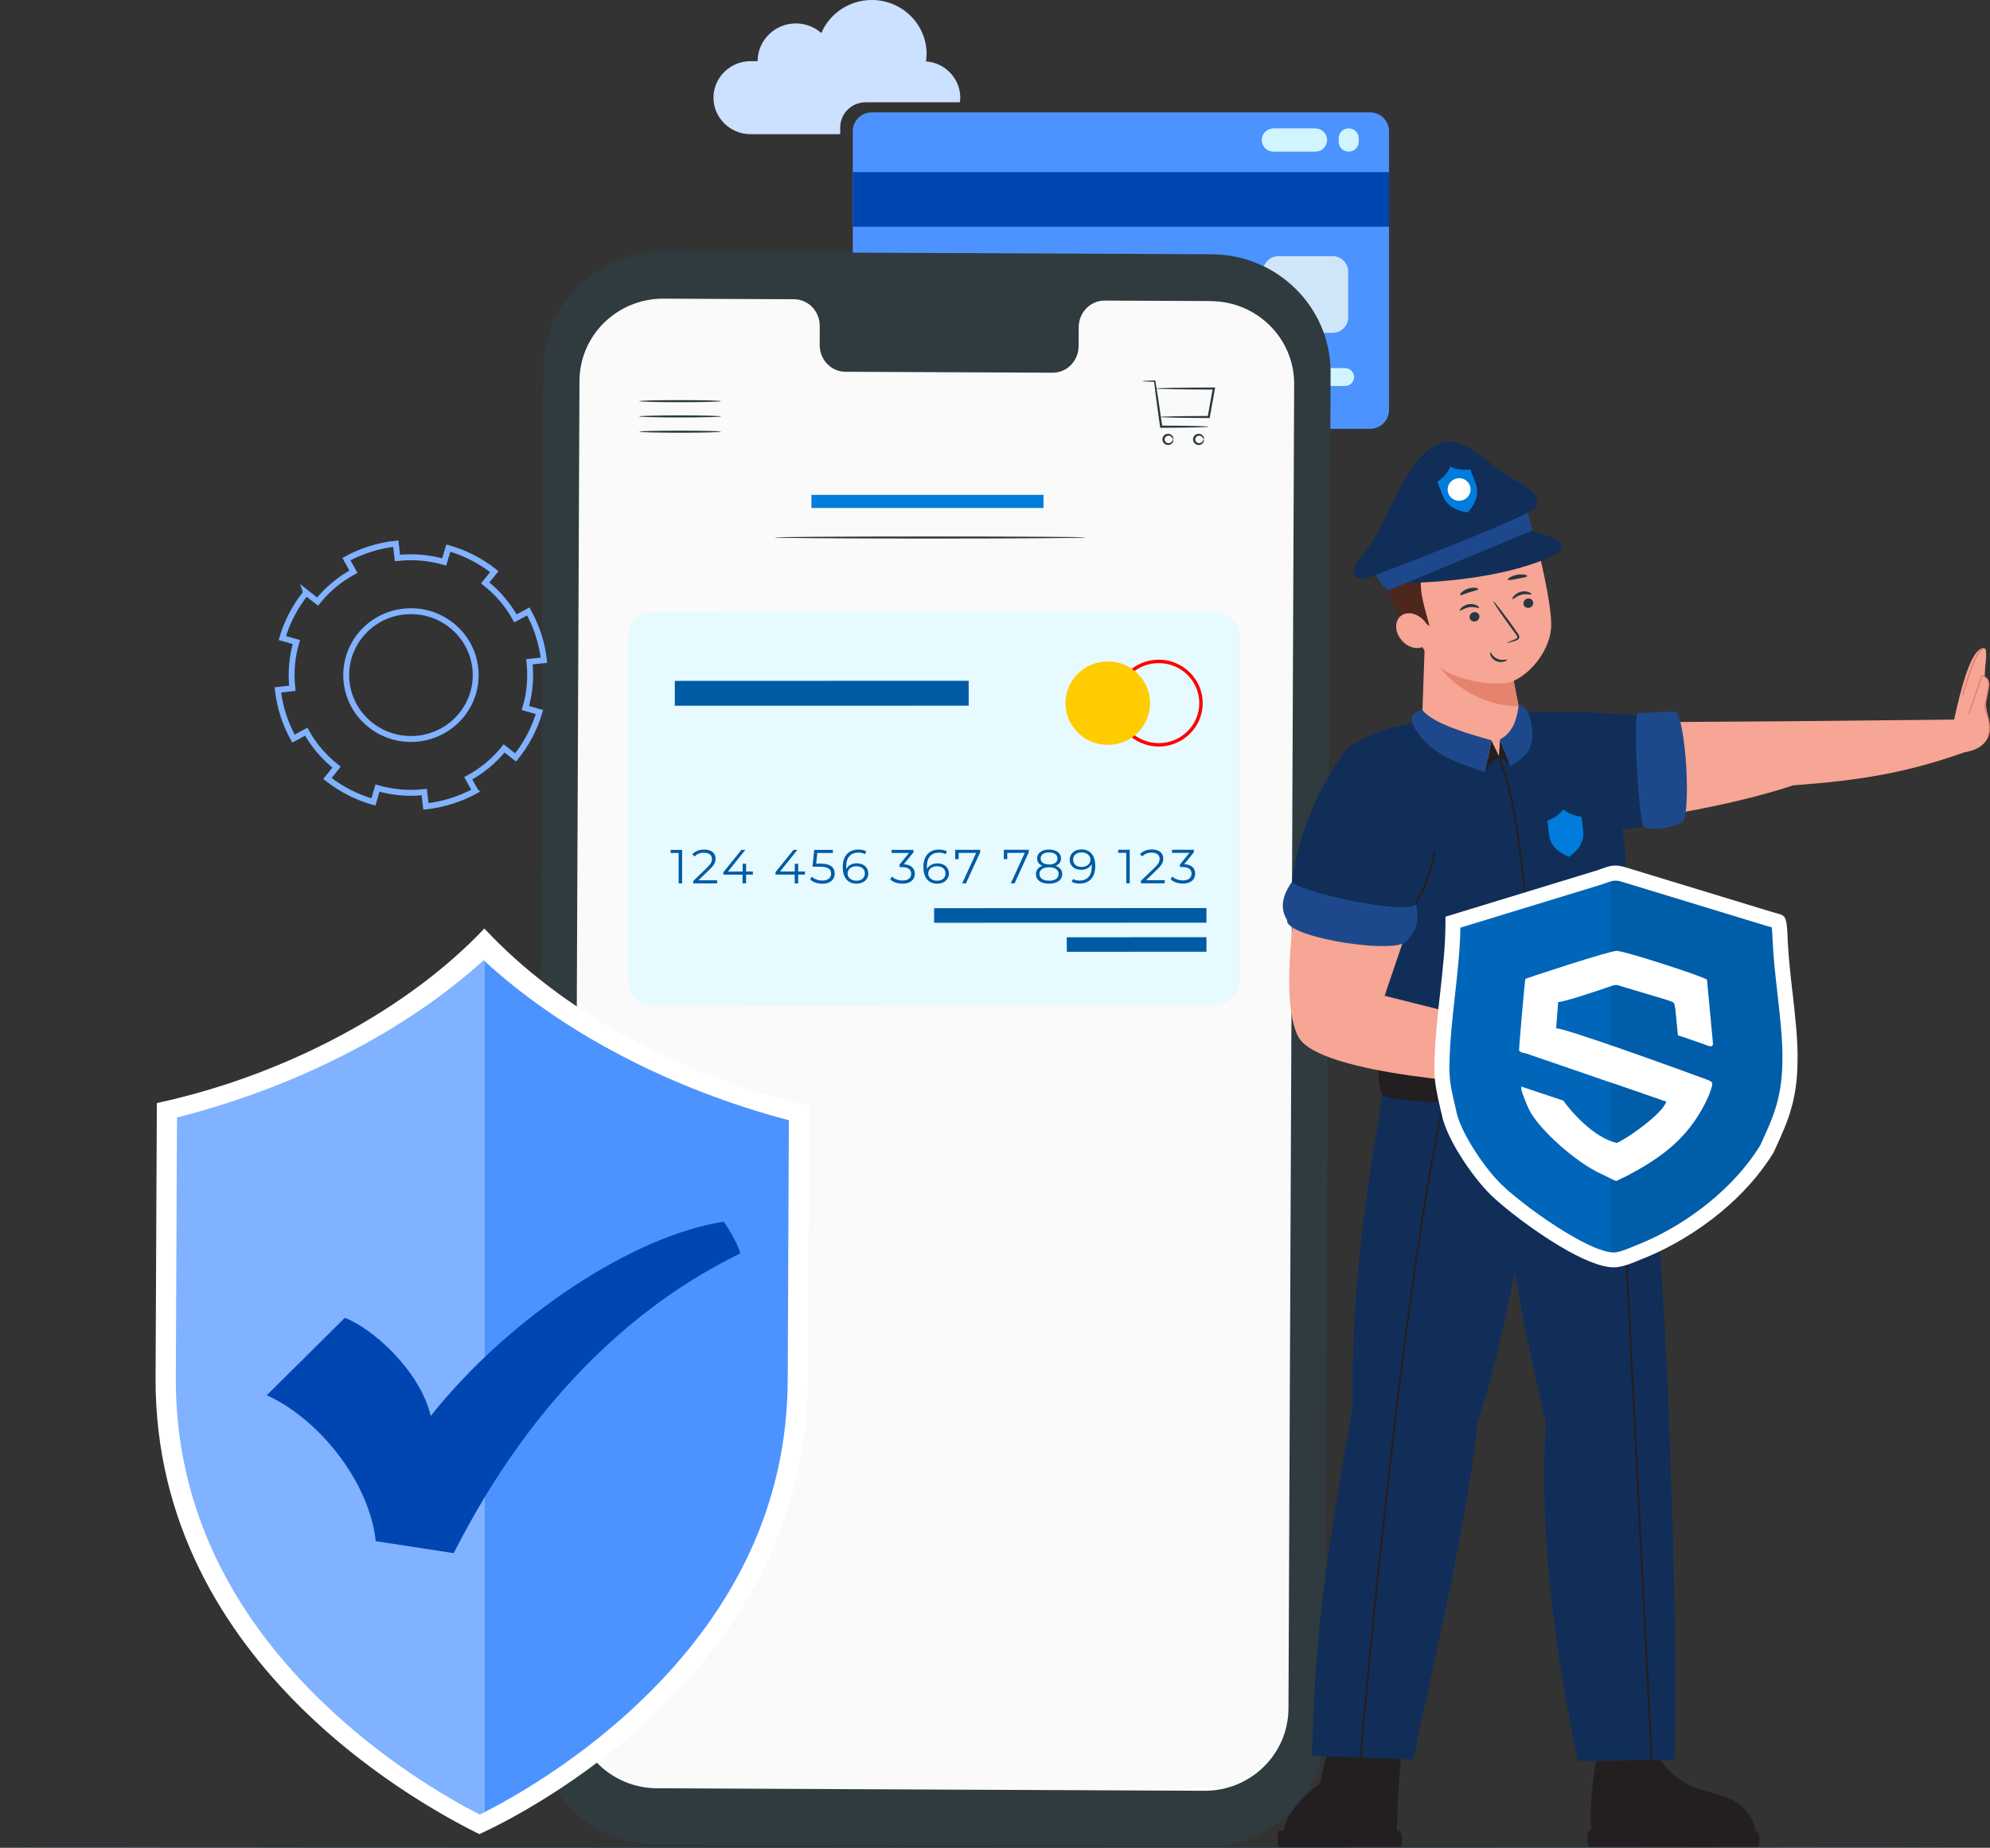 <svg width="561" height="521" viewBox="0 0 561 521" fill="none" xmlns="http://www.w3.org/2000/svg">
<rect x="0" y="0" width="561" height="521" fill="#333333" stroke="none"/>
<path d="M245.763 120.912H386.221C389.173 120.912 391.575 118.54 391.575 115.627V36.965C391.575 34.037 389.173 31.68 386.221 31.68H245.763C242.812 31.68 240.409 34.052 240.409 36.965V115.627C240.409 118.54 242.812 120.912 245.763 120.912Z" fill="#4D93FF"/>
<path d="M240.409 63.933H391.576V48.532H240.409V63.933Z" fill="#0046B3"/>
<path d="M356.943 103.798H379.176C380.585 103.798 381.727 104.926 381.727 106.316C381.727 107.707 380.585 108.835 379.176 108.835H356.943C355.534 108.835 354.377 107.707 354.377 106.316C354.377 104.926 355.52 103.798 356.943 103.798Z" fill="#D1F5FF"/>
<path d="M322.771 103.798H344.989C346.398 103.798 347.555 104.926 347.555 106.316C347.555 107.707 346.413 108.835 344.989 108.835H322.771C321.362 108.835 320.205 107.707 320.205 106.316C320.205 104.926 321.347 103.798 322.771 103.798Z" fill="#D1F5FF"/>
<path d="M380.2 36.206C381.757 36.206 383.033 37.45 383.033 38.987V39.968C383.033 41.505 381.772 42.75 380.2 42.75C378.643 42.75 377.382 41.505 377.382 39.968V38.987C377.382 37.45 378.643 36.206 380.2 36.206Z" fill="#D1F5FF"/>
<path d="M374.119 39.485C374.119 41.3 372.635 42.764 370.796 42.764H359.035C357.195 42.764 355.712 41.3 355.712 39.485C355.712 37.67 357.195 36.206 359.035 36.206H370.796C372.635 36.206 374.119 37.67 374.119 39.485Z" fill="#D1F5FF"/>
<path d="M375.661 72.22H360.459C358.026 72.22 356.054 74.167 356.054 76.568V89.496C356.054 91.897 358.026 93.844 360.459 93.844H375.661C378.094 93.844 380.066 91.897 380.066 89.496V76.568C380.066 74.167 378.094 72.22 375.661 72.22Z" fill="#CFE6F9"/>
<path d="M298.313 366.457C305.566 357.482 318.811 356.004 327.903 363.148C337.009 370.307 338.522 383.381 331.269 392.37C324.017 401.359 310.772 402.852 301.65 395.678C292.558 388.519 291.045 375.446 298.313 366.457ZM280.693 352.607C277.044 357.131 274.478 362.138 272.936 367.364L277.504 368.682C276.05 373.601 275.635 378.725 276.199 383.717L271.482 384.245C272.12 389.749 273.811 395.151 276.57 400.085L277.504 399.587L280.752 397.831C283.155 402.149 286.448 406.102 290.6 409.367L287.634 413.042C292.217 416.643 297.304 419.176 302.599 420.684L303.934 416.175C308.903 417.624 314.094 418.034 319.152 417.478L319.686 422.133C325.262 421.504 330.735 419.82 335.749 417.097L335.734 417.082L335.081 415.882L333.464 412.968C337.84 410.597 341.83 407.347 345.137 403.247L348.86 406.175C352.509 401.652 355.089 396.63 356.602 391.389L352.034 390.071C353.502 385.167 353.903 380.057 353.339 375.065L358.056 374.538C357.418 369.033 355.712 363.631 352.954 358.683L348.771 360.937C346.368 356.619 343.076 352.68 338.923 349.416L341.889 345.741C337.306 342.139 332.219 339.592 326.909 338.084L325.574 342.593C320.605 341.144 315.429 340.749 310.371 341.305L309.837 336.649C304.246 337.264 298.788 338.963 293.774 341.686L293.789 341.715L295.302 344.423L296.059 345.8C291.683 348.171 287.679 351.436 284.386 355.521L280.663 352.593L280.693 352.607Z" stroke="#00224D" stroke-width="1.428" stroke-miterlimit="10"/>
<path d="M236.865 35.926C236.865 32.017 240.083 28.841 244.043 28.841H270.577C270.637 28.416 270.711 27.991 270.711 27.552C270.711 22.15 266.439 17.699 261.055 17.304C261.144 16.631 261.219 15.943 261.219 15.24C261.219 6.822 254.307 -0 245.779 -0C239.371 -0 233.883 3.835 231.54 9.311C229.642 7.642 227.135 6.602 224.376 6.602C218.414 6.602 213.579 11.375 213.579 17.246H211.562C205.836 17.246 201.135 21.872 201.135 27.538C201.135 33.203 205.822 37.83 211.562 37.83H236.865V35.926Z" fill="#CCE0FF"/>
<path d="M339.649 520.764L185.042 520.061C166.443 519.973 151.448 505.026 151.522 486.682L153.154 104.091C153.228 85.732 168.386 70.902 186.985 70.99L341.592 71.692C360.192 71.78 375.187 86.728 375.112 105.072L373.481 487.677C373.407 506.036 358.249 520.867 339.649 520.779V520.764Z" fill="#303B3F"/>
<path d="M341.385 84.883L311.41 84.751C307.39 84.737 304.112 88.089 304.097 92.233L304.068 97.605C304.053 101.749 300.775 105.101 296.756 105.087L238.333 104.823C234.314 104.808 231.065 101.427 231.08 97.283L231.095 91.91C231.11 87.767 227.862 84.385 223.842 84.371L213.297 84.327L187.059 84.21C174.022 84.151 163.417 94.531 163.358 107.4L161.756 480.84C161.697 493.694 172.213 504.162 185.235 504.221L339.531 504.923C352.553 504.982 363.173 494.602 363.232 481.733L364.834 108.293C364.893 95.439 354.377 84.971 341.355 84.912L341.385 84.883Z" fill="#FAFAFA"/>
<path d="M547.384 520.705C547.325 520.866 424.799 520.998 273.707 520.998C122.526 520.998 0 520.866 0 520.705C0 520.544 122.526 520.413 273.707 520.413C424.799 520.413 547.325 520.544 547.384 520.705Z" fill="#29383E"/>
<path d="M101.569 179.121C107.843 171.332 119.323 170.058 127.213 176.251C135.104 182.459 136.409 193.79 130.135 201.564C123.846 209.352 112.366 210.641 104.476 204.433C96.6 198.241 95.295 186.909 101.584 179.106L101.569 179.121ZM86.307 167.116C83.148 171.025 80.923 175.387 79.588 179.897L83.548 181.038C82.287 185.299 81.931 189.735 82.421 194.068L78.327 194.522C78.876 199.295 80.344 203.965 82.732 208.254L83.533 207.83L86.337 206.307C88.413 210.055 91.275 213.466 94.88 216.307L92.299 219.498C96.259 222.616 100.679 224.812 105.262 226.115L106.419 222.207C110.735 223.466 115.229 223.817 119.604 223.334L120.064 227.375C124.899 226.833 129.646 225.369 133.991 223.012L133.976 222.997L133.413 221.958L132.004 219.44C135.801 217.39 139.257 214.579 142.119 211.021L145.352 213.569C148.512 209.66 150.751 205.297 152.071 200.759L148.111 199.617C149.387 195.357 149.728 190.935 149.253 186.602L153.347 186.148C152.798 181.375 151.315 176.69 148.927 172.401L145.308 174.348C143.232 170.6 140.384 167.189 136.78 164.363L139.36 161.172C135.4 158.053 130.98 155.843 126.383 154.54L125.226 158.449C120.924 157.19 116.43 156.853 112.04 157.321L111.58 153.281C106.73 153.808 101.999 155.286 97.653 157.644L97.668 157.673L98.973 160.015L99.641 161.201C95.844 163.251 92.388 166.076 89.525 169.619L86.292 167.072L86.307 167.116Z" stroke="#80B2FF" stroke-width="1.665" stroke-miterlimit="10"/>
<path d="M136.542 261.81C115.08 284.502 80.848 303.095 44.214 311.016C44.199 313.431 44.139 326.812 43.858 388.491C43.487 470.769 122.807 510.971 135.133 517.149C147.072 511.732 227.402 471.574 227.773 389.296C228.054 327.617 228.114 314.236 228.128 311.821C191.568 303.578 157.796 284.678 136.557 261.81H136.542Z" fill="white"/>
<path d="M136.349 270.741C114.235 290.768 83.577 306.507 49.894 315.086L49.568 388.477C49.419 422.061 62.931 452.439 89.732 478.777C107.353 496.082 125.863 506.813 135.266 511.644C135.667 511.439 136.112 511.22 136.557 510.985V270.916C136.497 270.858 136.423 270.799 136.364 270.741H136.349Z" fill="#80B2FF"/>
<path d="M136.542 270.916V510.985C146.316 505.963 164.07 495.598 181.082 479.186C208.121 453.083 221.914 422.836 222.063 389.252L222.389 315.861C188.869 307.003 158.449 291.06 136.527 270.916H136.542Z" fill="#4D93FF"/>
<path d="M204.057 344.467C178.398 348.376 143.469 371.464 121.428 399.236C118.343 386.148 104.461 374.187 97.193 371.581L75.198 393.409C88.932 399.514 103.942 416.834 105.929 434.548L127.895 437.915C137.165 419.849 161.089 376.646 208.684 353.412C207.765 349.884 204.413 344.98 204.042 344.482L204.057 344.467Z" fill="#0046B3"/>
<path d="M441.322 203.776L503.541 203.366L557.055 202.824L557.277 210.832C538.678 217.918 524.083 220.07 505.558 221.432C486.796 227.581 461.953 231.651 442.731 232.983C425.837 233.773 424.428 204.566 441.322 203.776Z" fill="#F7A594"/>
<path d="M468.909 202.034C461.434 201.887 439.349 199.589 425.57 201.184C413.112 206.235 416.197 227.698 421.907 231.065C421.892 231.665 446.083 238.341 470.57 231.241C474.263 226.98 473.017 206.265 468.909 202.019V202.034Z" fill="#112E59"/>
<path d="M473.863 232.104C469.992 233.466 466.343 234.33 463.614 233.232C461.997 233.305 460.203 201.17 461.819 201.082L472.009 200.599C475.242 200.452 477.111 231.943 473.878 232.09L473.863 232.104Z" fill="#1D498C"/>
<path d="M550.87 202.97C552.68 194.698 555.572 182.927 559.087 182.766C559.843 182.737 559.947 183.22 559.918 185.416C558.167 200.115 562.187 204.112 560.259 208.269C558.123 212.296 552.235 212.222 552.235 212.222C548.942 210.758 548.675 205.312 550.885 202.984L550.87 202.97Z" fill="#F7A594"/>
<path d="M555.067 201.184L558.731 190.512C558.731 190.512 561.119 190.922 560.614 193.747C560.11 196.573 559.502 199.603 559.502 199.603C559.502 199.603 562.379 205.723 560.095 208.241C557.811 210.774 553.881 208.299 555.067 201.184Z" fill="#F7A594"/>
<path d="M560.599 207.803L560.318 207.715C561.563 203.865 559.398 199.722 559.383 199.678L559.354 199.634L559.368 199.59C559.368 199.561 559.976 196.516 560.481 193.734C560.674 192.621 560.436 191.757 559.769 191.187C559.413 190.879 559.012 190.747 558.82 190.689L555.201 201.244L554.919 201.156L558.627 190.352L558.745 190.367C558.775 190.367 559.398 190.484 559.947 190.952C560.466 191.391 561.015 192.241 560.748 193.763C560.288 196.355 559.724 199.18 559.635 199.575C559.873 200.044 561.786 204.041 560.57 207.788L560.599 207.803Z" fill="#D97B69"/>
<path d="M553.466 196.091L553.184 196.017C553.317 195.505 556.402 183.559 559.057 182.622L559.161 182.9C556.655 183.778 553.51 195.973 553.481 196.091H553.466Z" fill="#D97B69"/>
<path d="M363.84 520.354H392.466C393.044 520.018 393.459 519.652 393.697 519.227C394.157 498.218 395.788 488.087 395.788 488.087L375.81 487.282L372.057 502.918C365.59 507.427 358.1 517.09 363.84 520.354Z" fill="#231F20"/>
<path d="M394.661 520.734H360.725C359.865 520.734 359.924 516.078 360.785 516.078L394.527 516.268C395.417 516.268 395.551 520.748 394.661 520.748V520.734Z" fill="#231F20"/>
<path d="M391.146 299.859C389.114 315.421 380.452 353.837 381.386 396.103C372.013 449.964 370.974 461.823 369.832 495.041L398.443 496.095C403.026 472.905 412.429 436.29 416.686 400.568C425.926 372.415 431.993 332.301 434.974 300.444C437.97 272.994 398.665 261.897 391.146 299.859Z" fill="#112E59"/>
<path d="M383.819 496.344H383.24C383.3 492.509 394.928 363.002 406.734 310.488L407.312 310.62C395.506 363.09 383.893 492.523 383.833 496.344H383.819Z" fill="#231F20"/>
<path d="M419.89 301.761C423.924 355.344 435.804 400.845 435.804 400.845C433.476 437.402 440.046 472.509 444.718 496.519L471.935 496.285C473.507 472.772 470.14 345.535 463.11 302.376C459.758 264.224 415.04 262.174 419.89 301.761Z" fill="#112E59"/>
<path d="M449.865 496.504C448.649 505.156 447.804 511.92 448.871 519.752L493.382 520.601C493.382 520.601 497.579 516.37 491.735 510.017C485.892 503.663 475.569 507.337 468.227 496.255L449.88 496.504H449.865Z" fill="#231F20"/>
<path d="M495.413 520.734H448.159C447.299 520.734 447.299 516.078 448.159 516.078L495.221 516.268C496.111 516.268 496.303 520.748 495.413 520.748V520.734Z" fill="#231F20"/>
<path d="M465.319 495.992L455.99 310.97L456.583 310.94L465.898 495.962L465.319 495.992Z" fill="#231F20"/>
<path d="M463.006 295.671L392.258 301C392.896 257.27 372.902 227.082 377.055 215.809C382.78 200.335 424.473 200.232 440.358 206.264C446.661 208.665 456.925 222.514 458.126 239.936C458.467 248.047 458.541 253.61 457.741 260.096C456.94 266.581 462.991 295.671 462.991 295.671H463.006Z" fill="#112E59"/>
<path d="M420.72 214.962C417.428 212.385 404.301 208.403 400.816 205.577L401.602 183.09L414.506 181.846C418.243 182.153 421.981 183.032 425.199 184.291L428.107 199.092L428.744 202.298C430.213 205.46 427.306 209.267 420.705 214.932L420.72 214.962Z" fill="#F7A594"/>
<path d="M405.948 188.199C407.98 191.273 416.449 199.149 428.107 199.12L425.6 186.31L405.948 188.199Z" fill="#E6836F"/>
<path d="M434.499 158.58C435.508 163.016 437.599 172.737 437.258 177.217C436.739 184.04 430.287 191.594 424.666 192.589C418.155 193.248 409.374 191.33 404.598 187.29C401.958 184.215 396.812 176.939 394.453 170.571C389.529 157.277 399.036 145.624 411.11 142.93C423.183 140.236 431.355 144.789 434.499 158.595V158.58Z" fill="#F7A594"/>
<path d="M398.488 179.34C395.981 174.962 399.318 173.191 402.982 176.587C402.359 173.293 398.532 163.616 401.914 160.41C405.726 156.691 422.515 158.302 431.518 149.035C431.518 149.035 424.799 134.497 402.744 143.076C377.827 156.106 398.473 179.34 398.473 179.34H398.488Z" fill="#4D261C"/>
<path d="M401.617 175.183C403.53 177.467 403.604 180.512 401.795 181.961C399.985 183.425 396.974 182.737 395.076 180.453C393.163 178.169 393.088 175.124 394.898 173.675C396.707 172.211 399.718 172.899 401.617 175.183Z" fill="#F7A594"/>
<path d="M431.741 149.638C428.937 148.789 395.551 161.877 396.441 164.336C396.441 164.336 420.602 164.453 437.228 156.972C446.291 152.902 431.755 149.638 431.755 149.638H431.741Z" fill="#112E59"/>
<path d="M391.413 166.443L431.963 149.578L430.584 143.912L387.63 161.407C388.476 163.354 389.944 165.462 391.427 166.458L391.413 166.443Z" fill="#1D498C"/>
<path d="M386.444 162.653C382.009 164.322 379.636 161.643 384.115 156.562C391.027 148.715 395.743 128.644 406.007 124.998C413.082 122.495 418.421 130.664 427.81 135.744C432.067 138.043 434.454 140.458 432.853 143.284C428.003 146.871 391.071 160.911 386.429 162.653H386.444Z" fill="#112E59"/>
<path d="M414.595 132.567C414.55 132.435 414.52 132.376 414.506 132.347C413.497 132.494 412.474 132.479 411.509 132.347C410.545 132.215 409.641 131.952 408.884 131.571C408.884 131.571 408.884 131.571 408.869 131.586C408.721 131.967 408.499 132.362 408.261 132.742C407.935 133.255 407.535 133.753 407.09 134.221C406.867 134.455 406.63 134.69 406.378 134.909C406.007 135.231 405.606 135.539 405.176 135.817C405.206 135.89 405.325 136.183 405.695 137.149C405.77 137.34 405.859 137.559 405.948 137.808C405.992 137.94 406.037 138.072 406.096 138.203C406.259 138.628 406.452 139.126 406.674 139.711C406.971 140.487 407.386 141.146 407.861 141.688C408.009 141.863 408.187 142.039 408.35 142.2C408.869 142.683 409.433 143.049 409.997 143.357C410.56 143.649 411.124 143.869 411.643 144.03C412.34 144.25 412.948 144.352 413.349 144.411C413.541 144.44 413.705 144.455 413.794 144.455C413.942 144.279 414.372 143.825 414.847 143.152C415.025 142.873 415.232 142.581 415.41 142.244C415.499 142.068 415.588 141.893 415.677 141.717C416.36 140.253 416.79 138.335 415.989 136.256C415.099 133.914 414.743 132.962 414.595 132.567Z" fill="#007CDC"/>
<path d="M414.372 136.901C414.995 138.555 414.12 140.385 412.459 141C410.783 141.615 408.914 140.766 408.306 139.126C407.683 137.472 408.543 135.642 410.219 135.027C411.895 134.412 413.764 135.261 414.372 136.901Z" fill="white"/>
<path d="M420.424 208.753L422.56 213.159L422.886 208.475L425.763 216.014C425.052 214.77 422.619 213.672 422.619 213.672C422.619 213.672 419.964 214.872 418.674 217.742L420.424 208.767V208.753Z" fill="#231F20"/>
<path d="M400.979 200.174C404.168 204.23 414.521 207.011 420.424 208.739L418.674 217.713C411.584 215.342 402.403 212.662 398.295 204.288C397.36 202.004 398.473 200.745 400.979 200.174Z" fill="#1D498C"/>
<path d="M428.151 198.769C427.84 200.247 427.587 206.03 422.871 208.475L425.748 216.015C432.245 212.34 432.586 208.943 431.592 203.614C431.192 201.492 430.465 199.222 428.151 198.783V198.769Z" fill="#1D498C"/>
<path d="M433.787 299.67C433.639 299.67 433.52 299.567 433.505 299.406C432.778 292.745 432.185 284.795 431.562 276.377C429.856 253.451 427.943 227.464 422.352 213.747C422.292 213.6 422.366 213.424 422.515 213.366C422.663 213.307 422.841 213.381 422.9 213.527C428.522 227.333 430.465 253.363 432.155 276.319C432.778 284.737 433.372 292.672 434.098 299.333C434.113 299.494 433.995 299.626 433.831 299.655C433.817 299.655 433.817 299.655 433.802 299.655L433.787 299.67Z" fill="#231F20"/>
<path d="M392.273 293.827C406.111 297.487 460.336 296.082 462.487 294.457C465.78 293.725 466.536 305.437 464.623 308.248C461.701 312.566 392.036 311.878 389.826 308.775C387.616 305.671 388.357 292.788 392.273 293.827Z" fill="#231F20"/>
<path d="M445.846 230.493C445.831 230.361 445.831 230.288 445.831 230.259C444.837 230.156 443.873 229.922 442.998 229.571C442.123 229.219 441.337 228.765 440.699 228.238C440.699 228.238 440.699 228.238 440.699 228.253C440.447 228.575 440.165 228.897 439.854 229.205C439.423 229.614 438.934 229.98 438.4 230.332C438.133 230.508 437.851 230.669 437.569 230.815C437.139 231.035 436.68 231.225 436.22 231.386C436.235 231.459 436.264 231.767 436.383 232.762C436.413 232.967 436.442 233.187 436.472 233.45C436.487 233.582 436.502 233.714 436.516 233.86C436.561 234.299 436.62 234.812 436.694 235.412C436.783 236.217 437.021 236.92 437.332 237.549C437.451 237.754 437.555 237.959 437.688 238.15C438.059 238.721 438.504 239.204 438.979 239.614C439.438 240.024 439.928 240.36 440.373 240.638C440.981 241.004 441.53 241.239 441.9 241.4C442.078 241.473 442.227 241.517 442.301 241.546C442.494 241.429 443.013 241.092 443.606 240.565C443.843 240.346 444.096 240.111 444.348 239.833C444.481 239.702 444.6 239.555 444.733 239.394C445.727 238.164 446.572 236.466 446.32 234.314C446.039 231.898 445.92 230.903 445.875 230.508L445.846 230.493Z" fill="#007CDC"/>
<path d="M449.998 250.741L437.51 251.942L437.302 249.687L449.776 248.487L449.998 250.741Z" fill="#1D498C"/>
<path d="M435.997 335.977H432.156L432.23 335.655C433.951 328.467 434.188 311.001 434.188 310.825H434.722C434.722 311.001 434.485 328.027 432.823 335.45H435.538C435.894 333.693 438.281 321.308 437.673 311.264L438.207 311.235C438.86 322.083 436.042 335.626 436.012 335.772L435.968 335.977H435.997Z" fill="#231F20"/>
<path d="M365.857 250.653C365.857 250.653 360.355 281.412 365.961 292.261C371.76 303.475 425.318 305.92 425.318 305.92L427.231 290.006L390.33 280.768L398.339 257.212L365.842 250.668L365.857 250.653Z" fill="#F7A594"/>
<path d="M379.74 211.081C379.74 211.081 364.181 229.821 363.558 256.656C383.833 271.252 397.197 260.741 397.197 260.741C397.197 260.741 407.475 233.905 405.206 220.861C402.937 207.802 384.353 206.338 379.755 211.081H379.74Z" fill="#112E59"/>
<path d="M364.241 248.618C366.985 251.912 398.502 258.354 399.155 254.738C400.03 258.193 399.852 261.575 397.019 264.722C396.218 269.759 362.046 264.459 362.846 259.423C360.859 256.304 361.319 252.703 364.241 248.618Z" fill="#1D498C"/>
<path d="M399.155 255.031C399.11 255.031 399.051 255.016 399.007 254.987C398.873 254.899 398.829 254.723 398.903 254.591C401.172 250.785 403.085 245.646 404.138 240.493C404.168 240.332 404.316 240.229 404.479 240.273C404.643 240.303 404.746 240.464 404.702 240.61C403.634 245.822 401.706 251.034 399.407 254.884C399.348 254.972 399.259 255.031 399.155 255.031Z" fill="#231F20"/>
<path d="M432.185 169.65C432.393 170.353 431.978 171.1 431.236 171.334C430.509 171.568 429.738 171.188 429.516 170.499C429.308 169.797 429.723 169.05 430.465 168.816C431.207 168.582 431.963 168.962 432.185 169.65Z" fill="#29383E"/>
<path d="M431.725 167.57C431.607 167.789 430.376 167.306 428.922 167.687C427.469 168.053 426.594 169.063 426.386 168.931C426.282 168.873 426.371 168.521 426.757 168.067C427.128 167.614 427.825 167.087 428.729 166.852C429.634 166.618 430.48 166.75 431.013 166.969C431.547 167.189 431.785 167.467 431.725 167.57Z" fill="#29383E"/>
<path d="M417.012 173.485C417.22 174.188 416.805 174.935 416.063 175.169C415.336 175.403 414.565 175.022 414.343 174.334C414.135 173.632 414.55 172.885 415.292 172.651C416.033 172.417 416.79 172.797 417.012 173.485Z" fill="#29383E"/>
<path d="M416.983 171.378C416.834 171.583 415.663 170.983 414.18 171.217C412.696 171.437 411.717 172.359 411.54 172.198C411.451 172.125 411.569 171.788 411.984 171.364C412.4 170.954 413.141 170.5 414.061 170.353C414.981 170.207 415.826 170.427 416.315 170.705C416.82 170.983 417.027 171.276 416.968 171.364L416.983 171.378Z" fill="#29383E"/>
<path d="M424.814 181.303C424.784 181.23 425.645 180.835 427.068 180.264C427.424 180.132 427.766 179.971 427.751 179.693C427.766 179.4 427.513 179.049 427.217 178.668C426.624 177.877 426.015 177.043 425.378 176.164C422.797 172.592 420.809 169.606 420.958 169.503C421.106 169.401 423.316 172.226 425.912 175.798C426.535 176.677 427.143 177.526 427.706 178.331C427.958 178.712 428.329 179.122 428.285 179.722C428.255 180.029 428.033 180.293 427.81 180.41C427.588 180.542 427.38 180.6 427.202 180.659C425.748 181.127 424.829 181.362 424.814 181.289V181.303Z" fill="#29383E"/>
<path d="M411.628 167.746C411.836 167.981 412.874 167.439 414.209 167.014C415.529 166.575 416.701 166.399 416.716 166.092C416.745 165.799 415.41 165.448 413.853 165.975C412.296 166.487 411.421 167.541 411.628 167.761V167.746Z" fill="#29383E"/>
<path d="M425.051 163.442C425.185 163.735 426.386 163.442 427.84 163.179C429.293 162.9 430.509 162.739 430.539 162.417C430.569 162.124 429.249 161.773 427.632 162.081C426.015 162.373 424.918 163.164 425.051 163.427V163.442Z" fill="#29383E"/>
<path d="M420.142 183.922C420.335 183.864 420.705 185.137 422.085 185.752C423.464 186.367 424.814 185.826 424.873 186.016C424.918 186.089 424.636 186.353 424.057 186.528C423.494 186.704 422.589 186.763 421.758 186.382C420.913 186.016 420.409 185.342 420.216 184.83C420.008 184.303 420.068 183.952 420.157 183.922H420.142Z" fill="#29383E"/>
<path fill-rule="evenodd" clip-rule="evenodd" d="M504.609 298.044C504.609 288.264 502.384 276.025 501.865 265.586C501.836 264.108 501.732 262.278 501.569 261.004C501.361 259.423 501.005 259.789 498.499 258.984L457.874 246.598C455.012 245.676 454.003 246.261 450.888 247.359L409.596 259.979C409.596 273.477 406.497 287.459 406.497 301.645C406.497 305.847 407.639 309.961 408.558 314.031C409.908 320.472 417.146 331.028 421.966 335.596C428.507 341.847 446.988 355.199 454.908 355.199C457.503 355.199 460.915 353.413 463.466 352.461C476.963 346.825 490.475 336.401 498.113 323.898C501.673 316.08 504.713 310.107 504.609 298.029V298.044Z" fill="#0066BA"/>
<mask id="mask0_2736_32979" style="mask-type:luminance" maskUnits="userSpaceOnUse" x="406" y="246" width="99" height="110">
<path d="M504.609 298.044C504.609 288.264 502.384 276.025 501.865 265.586C501.836 264.108 501.732 262.278 501.569 261.004C501.361 259.423 501.005 259.789 498.499 258.984L457.874 246.598C455.012 245.676 454.003 246.261 450.888 247.359L409.596 259.979C409.596 273.477 406.497 287.459 406.497 301.645C406.497 305.847 407.639 309.961 408.558 314.031C409.908 320.472 417.146 331.028 421.966 335.596C428.507 341.847 446.988 355.199 454.908 355.199C457.503 355.199 460.915 353.413 463.466 352.461C476.963 346.825 490.475 336.401 498.113 323.898C501.673 316.08 504.713 310.107 504.609 298.029V298.044Z" fill="white"/>
</mask>
<g mask="url(#mask0_2736_32979)">
<path d="M530.031 236.469H454.166V378.434H530.031V236.469Z" fill="#005DAA"/>
</g>
<path d="M502.488 298.043C502.488 292.612 501.791 286.39 501.079 280.153C500.53 275.249 499.967 270.344 499.744 265.689V265.645C499.73 264.927 499.685 264.064 499.626 263.17C499.581 262.438 499.522 261.765 499.463 261.282C499.433 261.092 499.463 261.472 499.374 261.443C498.988 261.34 498.499 261.209 497.831 261.004L457.207 248.618C455.338 248.018 454.478 248.325 452.52 249.028L451.585 249.365L411.703 261.56C411.599 267.811 410.887 274.151 410.175 280.563C409.404 287.532 408.603 294.574 408.603 301.674C408.603 304.997 409.389 308.379 410.175 311.703C410.264 312.112 410.368 312.522 410.605 313.606L410.62 313.635C411.198 316.358 412.993 320.004 415.203 323.576C417.813 327.763 420.958 331.774 423.42 334.117L423.435 334.131C427.113 337.66 434.707 343.486 441.974 347.82C447.106 350.88 451.971 353.134 454.893 353.134C456.421 353.134 458.601 352.226 460.559 351.407C461.3 351.099 461.997 350.806 462.68 350.557C469.428 347.732 476.177 343.677 482.169 338.728C487.76 334.117 492.655 328.758 496.229 322.946L496.689 321.921C499.922 314.879 502.562 309.082 502.473 298.073L502.459 298.058L502.488 298.043ZM505.321 279.699C506.033 286.082 506.76 292.451 506.76 298.043H506.745C506.834 309.99 504.016 316.139 500.59 323.634L500.011 324.908L499.952 325.01C496.125 331.276 490.89 337.015 484.927 341.934C478.609 347.132 471.46 351.421 464.311 354.422L464.222 354.452C463.614 354.671 462.932 354.964 462.235 355.257C459.891 356.238 457.281 357.336 454.923 357.336C451.14 357.336 445.519 354.818 439.809 351.421C432.289 346.941 424.384 340.851 420.513 337.147L420.498 337.132C417.798 334.57 414.387 330.237 411.614 325.772C409.166 321.848 407.179 317.734 406.497 314.484L406.066 312.64C405.236 309.053 404.376 305.437 404.376 301.674C404.376 294.413 405.177 287.21 405.977 280.095C406.734 273.301 407.49 266.596 407.49 260.008V258.471L450.206 245.412L451.096 245.09C454.003 244.05 455.293 243.582 458.542 244.636L499.166 257.022C499.685 257.183 500.13 257.3 500.486 257.402C502.874 258.032 503.349 258.164 503.69 260.77C503.779 261.443 503.838 262.19 503.883 262.922C503.927 263.727 503.971 264.649 503.986 265.513C504.209 269.964 504.758 274.853 505.306 279.729L505.321 279.699Z" fill="white"/>
<path fill-rule="evenodd" clip-rule="evenodd" d="M439.231 282.538C440.951 282.538 450.948 279.171 453.662 278.205C455.279 277.634 455.665 277.561 457.207 278.132L469.265 281.733C472.232 282.772 471.905 282.304 472.291 284.515L473.018 291.908C473.344 292.069 473.745 292.142 474.115 292.274C474.486 292.406 474.783 292.494 475.213 292.64L479.41 294.089C480.627 294.397 482.985 295.963 482.896 294.119L481.22 276.258C481.012 275.584 458.794 268.352 455.857 268.103C454.063 267.957 430.169 275.862 430.05 275.994C429.813 276.243 428.181 296.007 428.226 296.11C428.493 296.798 429.531 296.827 430.228 297.032L454.092 305.23C454.582 305.377 454.745 305.406 455.205 305.582L465.617 309.183C466.329 309.447 466.922 309.652 467.649 309.886C468.45 310.135 468.88 310.486 469.755 310.501C468.998 313.736 459.625 320.31 457.177 321.525C456.777 321.73 456.198 322.228 455.694 322.228C449.109 320.72 442.657 313.092 440.714 310.325L428.834 306.358C428.834 307.5 429.145 308.129 429.516 309.11C430.109 310.706 430.717 312.331 431.563 313.766C434.781 319.197 444.363 327.732 451.141 330.865C457.029 333.588 454.522 333.34 458.216 331.758C469.102 326.122 476.696 320.222 481.709 308.949C483.059 305.274 483.163 305.143 481.22 304.411C470.867 300.575 441.441 289.99 438.697 289.932L439.246 282.538H439.231Z" fill="white"/>
<path d="M340.747 120.311C340.747 120.385 339.278 120.458 336.876 120.516C334.473 120.575 331.121 120.604 327.354 120.619H327.087L327.042 120.355C326.968 119.858 326.894 119.331 326.82 118.804C326.167 114.236 325.633 110.151 325.336 107.501L325.529 107.662C323.349 107.604 322.088 107.545 322.088 107.472C322.088 107.399 323.364 107.34 325.529 107.282H325.692L325.722 107.443C326.167 110.078 326.79 114.148 327.428 118.716C327.502 119.243 327.576 119.77 327.65 120.268L327.354 120.004C331.121 120.019 334.473 120.048 336.876 120.107C339.278 120.165 340.747 120.224 340.747 120.311Z" fill="#29383E"/>
<path d="M326.953 117.573C326.953 117.544 327.309 117.515 327.992 117.471C328.778 117.456 329.727 117.427 330.854 117.383C333.301 117.339 336.742 117.295 340.747 117.281L340.465 117.515C340.762 115.861 341.073 114.089 341.4 112.259C341.578 111.307 341.741 110.385 341.904 109.492L342.201 109.843C337.573 109.829 333.479 109.8 330.543 109.741C329.163 109.712 328.021 109.668 327.087 109.653C326.271 109.624 325.841 109.58 325.841 109.551C325.841 109.507 326.286 109.477 327.087 109.448C328.007 109.419 329.163 109.39 330.543 109.36C333.479 109.302 337.558 109.272 342.201 109.258H342.557L342.497 109.609C342.334 110.502 342.171 111.425 342.008 112.376C341.681 114.206 341.355 115.978 341.059 117.632L341.014 117.866H340.777C336.787 117.852 333.331 117.808 330.884 117.764C329.742 117.734 328.793 117.705 328.021 117.676C327.354 117.647 326.983 117.617 326.983 117.573H326.953Z" fill="#29383E"/>
<path d="M330.691 123.899C330.602 123.914 330.587 123.387 330.038 123.021C329.771 122.845 329.371 122.772 329 122.918C328.629 123.065 328.318 123.445 328.318 123.899C328.318 124.353 328.629 124.748 329 124.88C329.371 125.027 329.771 124.953 330.038 124.778C330.602 124.412 330.602 123.87 330.691 123.899C330.721 123.899 330.78 124.016 330.765 124.251C330.75 124.47 330.632 124.822 330.291 125.114C329.964 125.407 329.386 125.598 328.792 125.393C328.214 125.217 327.695 124.602 327.695 123.885C327.695 123.167 328.199 122.567 328.792 122.391C329.386 122.201 329.964 122.377 330.291 122.669C330.632 122.962 330.75 123.314 330.765 123.533C330.78 123.767 330.735 123.885 330.691 123.885V123.899Z" fill="#29383E"/>
<path d="M339.323 123.899C339.234 123.914 339.219 123.387 338.671 123.021C338.404 122.845 338.003 122.772 337.632 122.918C337.262 123.065 336.95 123.445 336.95 123.899C336.95 124.353 337.262 124.748 337.632 124.88C338.003 125.027 338.404 124.953 338.671 124.778C339.219 124.412 339.234 123.87 339.323 123.899C339.353 123.899 339.412 124.016 339.397 124.251C339.382 124.47 339.264 124.822 338.923 125.114C338.596 125.407 338.018 125.598 337.425 125.393C336.846 125.217 336.327 124.602 336.327 123.885C336.327 123.167 336.831 122.567 337.425 122.391C338.018 122.201 338.596 122.377 338.923 122.669C339.264 122.962 339.382 123.314 339.397 123.533C339.412 123.767 339.368 123.885 339.323 123.885V123.899Z" fill="#29383E"/>
<path d="M203.27 121.717C203.27 121.878 198.109 122.009 191.731 122.009C185.368 122.009 180.192 121.878 180.192 121.717C180.192 121.556 185.353 121.424 191.731 121.424C198.094 121.424 203.27 121.556 203.27 121.717Z" fill="#29383E"/>
<path d="M203.271 117.413C203.271 117.574 198.109 117.706 191.731 117.706C185.368 117.706 180.192 117.574 180.192 117.413C180.192 117.252 185.354 117.121 191.731 117.121C198.094 117.121 203.271 117.252 203.271 117.413Z" fill="#29383E"/>
<path d="M203.271 113.109C203.271 113.27 198.109 113.402 191.731 113.402C185.368 113.402 180.192 113.27 180.192 113.109C180.192 112.948 185.354 112.816 191.731 112.816C198.094 112.816 203.271 112.948 203.271 113.109Z" fill="#29383E"/>
<path d="M306.114 151.555C306.114 151.716 286.462 151.848 262.212 151.848C237.962 151.848 218.31 151.716 218.31 151.555C218.31 151.394 237.962 151.262 262.212 151.262C286.462 151.262 306.114 151.394 306.114 151.555Z" fill="#29383E"/>
<path d="M228.752 143.224H294.175V139.535H228.752V143.224Z" fill="#007CDC"/>
<path d="M342.319 283.3L184.36 283.359C180.296 283.359 177.018 280.108 177.003 276.112L176.974 179.794C176.974 175.783 180.266 172.533 184.315 172.533L342.275 172.474C346.339 172.474 349.616 175.724 349.616 179.721L349.646 276.038C349.646 280.05 346.353 283.285 342.304 283.3H342.319Z" fill="#E6FAFF"/>
<path d="M324.64 187.142C319.3 188.079 315.222 192.706 315.222 198.254C315.222 204.476 320.353 209.527 326.657 209.527C329.712 209.527 332.575 208.356 334.74 206.219C336.891 204.081 338.092 201.256 338.092 198.24C338.092 192.018 332.961 186.952 326.657 186.967C325.975 186.967 325.292 187.025 324.64 187.142ZM328.867 210.303C328.14 210.435 327.413 210.493 326.657 210.493C319.82 210.493 314.258 205.003 314.243 198.254C314.243 191.505 319.805 186 326.642 186C333.48 186 339.042 191.491 339.056 198.24C339.056 201.504 337.766 204.579 335.423 206.892C333.613 208.678 331.329 209.849 328.852 210.288L328.867 210.303Z" fill="#FF0000"/>
<path d="M192.295 239.643V249.101H191.316V240.507H189.047V239.643H192.295Z" fill="#005BA5"/>
<path d="M202.158 248.223V249.087H195.439V248.399L199.414 244.548C200.497 243.494 200.705 242.865 200.705 242.206C200.705 241.108 199.918 240.435 198.465 240.435C197.338 240.435 196.477 240.771 195.855 241.489L195.157 240.888C195.899 240.025 197.086 239.542 198.554 239.542C200.497 239.542 201.728 240.508 201.728 242.089C201.728 242.997 201.446 243.802 200.156 245.046L196.893 248.208H202.158V248.223Z" fill="#005BA5"/>
<path d="M212.244 246.597L210.33 246.612V249.086H209.337V246.612H203.938V245.909L209.01 239.628H210.108L205.213 245.748L209.366 245.733V243.552H210.33V245.733H212.244V246.597Z" fill="#005BA5"/>
<path d="M226.927 246.597H225.014V249.086H224.035V246.597H218.621V245.894L223.694 239.628H224.792L219.897 245.733H224.065L224.05 243.552H225.014V245.733H226.927V246.597Z" fill="#005BA5"/>
<path d="M235.307 246.304C235.307 247.915 234.165 249.174 231.837 249.174C230.457 249.174 229.137 248.705 228.396 247.959L228.87 247.183C229.493 247.812 230.576 248.281 231.807 248.281C233.438 248.281 234.299 247.49 234.299 246.348C234.299 245.133 233.527 244.372 231.095 244.372H229.048L229.538 239.628H234.788V240.492H230.413L230.086 243.508H231.318C234.21 243.508 235.307 244.635 235.307 246.304Z" fill="#005BA5"/>
<path d="M243.806 246.276C243.806 245.032 242.872 244.241 241.403 244.241C239.935 244.241 238.941 245.134 238.941 246.305C238.941 247.345 239.816 248.326 241.477 248.326C242.857 248.326 243.821 247.535 243.821 246.276H243.806ZM244.785 246.247C244.785 248.018 243.376 249.145 241.507 249.16C238.956 249.16 237.577 247.418 237.577 244.431C237.577 241.21 239.356 239.542 241.952 239.542C242.812 239.542 243.628 239.688 244.221 240.054L243.821 240.83C243.331 240.508 242.664 240.391 241.952 240.391C239.89 240.391 238.555 241.708 238.555 244.27C238.555 244.49 238.57 244.753 238.6 245.046C239.075 244.007 240.202 243.421 241.537 243.421C243.435 243.421 244.77 244.534 244.77 246.261L244.785 246.247Z" fill="#005BA5"/>
<path d="M257.896 246.363C257.896 247.944 256.739 249.159 254.426 249.159C253.046 249.159 251.711 248.691 250.97 247.944L251.444 247.168C252.067 247.798 253.165 248.266 254.411 248.266C255.998 248.266 256.873 247.534 256.873 246.363C256.873 245.221 256.072 244.489 254.277 244.489H253.595V243.772L256.25 240.492H251.355V239.628H257.511V240.317L254.796 243.684C256.858 243.786 257.881 244.855 257.881 246.378L257.896 246.363Z" fill="#005BA5"/>
<path d="M266.543 246.276C266.543 245.032 265.609 244.241 264.14 244.241C262.672 244.241 261.678 245.134 261.678 246.305C261.678 247.345 262.553 248.326 264.215 248.326C265.594 248.326 266.558 247.52 266.558 246.276H266.543ZM267.522 246.247C267.522 248.018 266.113 249.16 264.244 249.16C261.693 249.16 260.314 247.418 260.314 244.431C260.314 241.21 262.094 239.542 264.689 239.542C265.549 239.542 266.365 239.688 266.958 240.054L266.558 240.844C266.069 240.522 265.401 240.405 264.689 240.405C262.628 240.405 261.293 241.723 261.293 244.285C261.293 244.505 261.308 244.768 261.337 245.061C261.812 244.021 262.939 243.436 264.274 243.436C266.172 243.436 267.507 244.548 267.507 246.276L267.522 246.247Z" fill="#005BA5"/>
<path d="M276.318 239.615V240.303L272.313 249.072H271.245L275.19 240.479H270.251V242.25H269.287V239.615H276.318Z" fill="#005BA5"/>
<path d="M290.022 239.601V240.289L286.018 249.073H284.95L288.895 240.464L283.956 240.479V242.236H282.992V239.601H290.022Z" fill="#005BA5"/>
<path d="M295.732 243.758C297.23 243.758 298.12 243.099 298.12 242.06C298.12 240.991 297.171 240.347 295.732 240.347C294.279 240.347 293.359 240.991 293.359 242.045C293.359 243.084 294.234 243.743 295.732 243.743V243.758ZM298.447 246.422C298.447 245.266 297.438 244.534 295.732 244.534C294.042 244.534 293.033 245.266 293.033 246.422C293.033 247.594 294.027 248.326 295.732 248.326C297.438 248.326 298.447 247.594 298.447 246.422ZM299.455 246.437C299.455 248.106 298.017 249.16 295.732 249.16C293.434 249.16 292.039 248.121 292.039 246.452C292.039 245.31 292.692 244.519 293.893 244.124C292.914 243.743 292.38 243.026 292.38 242.045C292.38 240.508 293.7 239.542 295.732 239.542C297.764 239.542 299.114 240.493 299.114 242.045C299.114 243.026 298.565 243.743 297.586 244.124C298.788 244.519 299.455 245.324 299.455 246.452V246.437Z" fill="#005BA5"/>
<path d="M307.405 242.366C307.405 241.327 306.53 240.346 304.869 240.346C303.489 240.346 302.525 241.136 302.525 242.395C302.525 243.64 303.46 244.43 304.943 244.43C306.411 244.43 307.405 243.537 307.405 242.366ZM308.755 244.24C308.755 247.461 306.975 249.13 304.379 249.13C303.519 249.13 302.703 248.983 302.11 248.617L302.51 247.841C303 248.164 303.667 248.281 304.379 248.281C306.441 248.281 307.776 246.963 307.776 244.401C307.776 244.181 307.761 243.918 307.731 243.625C307.257 244.665 306.129 245.25 304.794 245.25C302.896 245.25 301.561 244.138 301.561 242.41C301.561 240.639 302.97 239.497 304.839 239.497C307.39 239.497 308.769 241.239 308.769 244.225L308.755 244.24Z" fill="#005BA5"/>
<path d="M318.484 239.601V249.058H317.505V240.464H315.236V239.601H318.484Z" fill="#005BA5"/>
<path d="M328.348 248.192V249.056H321.629V248.368L325.619 244.518C326.701 243.464 326.909 242.834 326.909 242.175C326.909 241.077 326.123 240.404 324.669 240.404C323.542 240.404 322.682 240.74 322.059 241.458L321.362 240.858C322.104 239.994 323.29 239.511 324.759 239.511C326.701 239.511 327.933 240.477 327.933 242.058C327.933 242.966 327.651 243.771 326.36 245.015L323.097 248.178H328.363L328.348 248.192Z" fill="#005BA5"/>
<path d="M336.935 246.335C336.935 247.916 335.779 249.131 333.465 249.131C332.085 249.131 330.751 248.663 330.009 247.916L330.484 247.14C331.106 247.77 332.204 248.238 333.45 248.238C335.037 248.238 335.912 247.506 335.912 246.335C335.912 245.193 335.096 244.461 333.331 244.461H332.649V243.744L335.304 240.464H330.409V239.601H336.565V240.289L333.85 243.656C335.912 243.758 336.935 244.827 336.935 246.35V246.335Z" fill="#005BA5"/>
<path d="M263.34 256.068V260.182L340.109 260.153V256.039L263.34 256.068Z" fill="#005BA5"/>
<path d="M300.73 264.268L300.745 268.367L340.109 268.352V264.253L300.73 264.268Z" fill="#005BA5"/>
<path d="M273.084 198.973L190.233 198.987V191.975L273.084 191.945V198.973Z" fill="#005BA5"/>
<path d="M324.209 198.254C324.209 204.754 318.885 210.025 312.299 210.025C305.714 210.025 300.374 204.754 300.374 198.269C300.374 191.768 305.699 186.498 312.284 186.498C318.87 186.498 324.209 191.754 324.209 198.254Z" fill="#FFCC00"/>
</svg>

